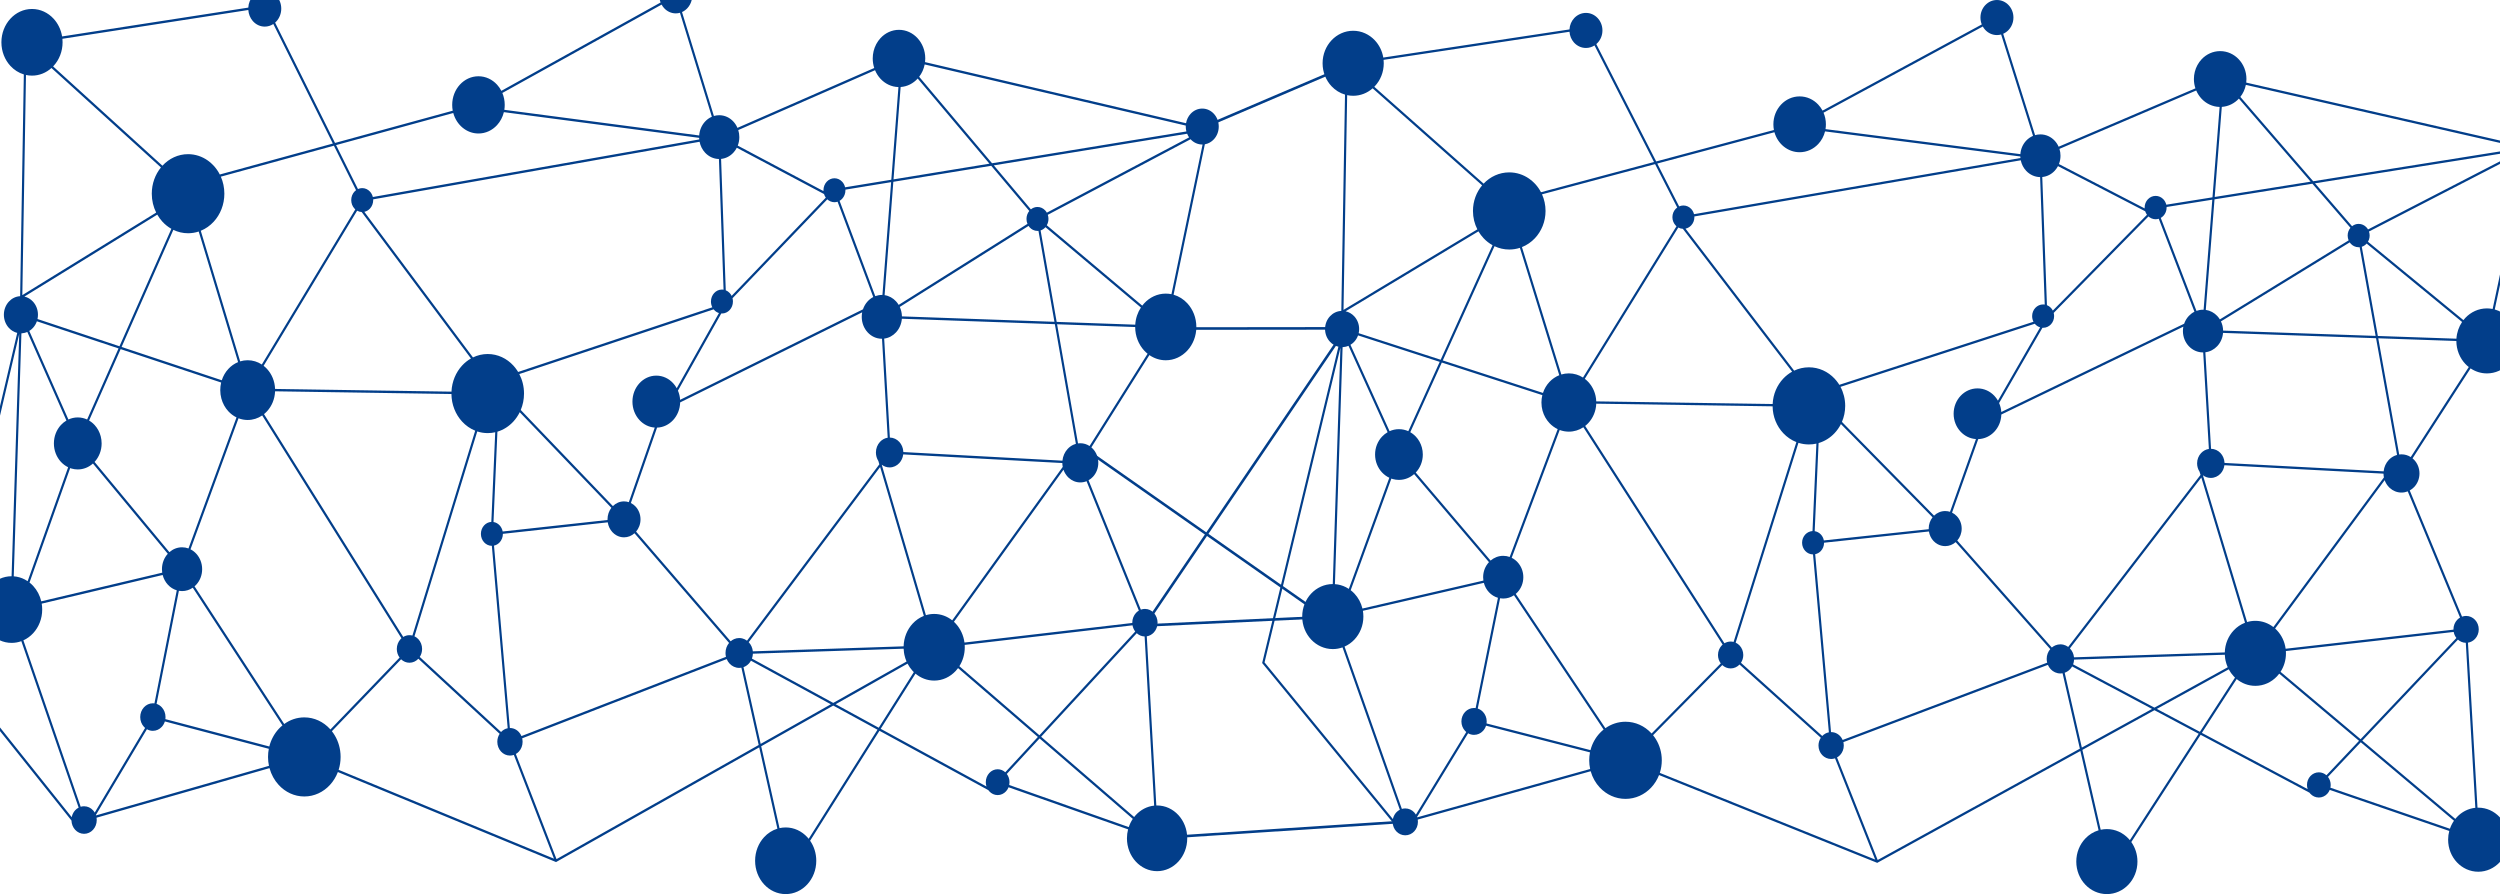 <svg width="1440" height="515" viewBox="0 0 1440 515" fill="none" xmlns="http://www.w3.org/2000/svg">
<rect x="0" y="0" width="1440" height="515" fill="#808080" stroke="none"/>
<g clip-path="url(#clip0_153_66)">
<rect width="1440" height="515" fill="white"/>
<path fill-rule="evenodd" clip-rule="evenodd" d="M108.328 88.796C112.533 88.796 116.448 90.15 119.726 92.478C120.949 93.346 122.082 94.348 123.11 95.467C124.477 96.958 125.656 98.654 126.604 100.51L191.71 82.68L157.434 13.827C155.996 14.78 154.308 15.329 152.503 15.329C149.879 15.329 147.503 14.17 145.783 12.296C145.691 12.196 145.601 12.093 145.511 11.988C144.105 10.323 143.192 8.154 143.027 5.759L35.948 22.343C36.011 23.007 36.044 23.682 36.044 24.365C36.044 29.666 34.073 34.465 30.884 37.939C30.788 38.045 30.689 38.149 30.59 38.252L93.56 95.454C97.342 91.34 102.563 88.796 108.328 88.796ZM581.313 452.161L650.16 476.407C650.73 474.7 651.519 473.106 652.49 471.669L598.799 425.34L579.913 445.792C580.89 447.08 581.478 448.732 581.478 450.531C581.478 451.091 581.421 451.637 581.313 452.161ZM649.775 477.707L580.928 453.462C580.583 454.339 580.088 455.129 579.477 455.794C578.241 457.142 576.533 457.975 574.647 457.975C572.763 457.975 571.055 457.141 569.818 455.793C569.624 455.581 569.439 455.356 569.267 455.119L506.569 420.927L466.626 484.251C468.852 487.465 470.173 491.466 470.173 495.803C470.173 501.104 468.201 505.904 465.014 509.378C461.825 512.852 457.421 515 452.557 515C447.692 515 443.288 512.852 440.1 509.378C436.913 505.904 434.94 501.104 434.94 495.803C434.94 490.503 436.913 485.703 440.1 482.23C442.202 479.939 444.834 478.224 447.778 477.322L437.304 430.49L320.526 496.411L320.279 496.551L320.018 496.443L194.611 444.696C193.551 447.487 191.998 449.997 190.07 452.099C186.287 456.221 181.061 458.771 175.289 458.771C169.516 458.771 164.29 456.221 160.507 452.1C158.073 449.446 156.237 446.142 155.236 442.446L55.618 470.994C55.688 471.433 55.724 471.884 55.724 472.344C55.724 474.536 54.908 476.521 53.59 477.958C52.272 479.394 50.451 480.283 48.439 480.283C46.428 480.283 44.606 479.394 43.288 477.958C42.022 476.579 41.221 474.694 41.158 472.605L-33.786 378.806L-34 378.537L-33.917 378.187L9.923 191.744C8.063 191.297 6.403 190.276 5.105 188.861C3.328 186.926 2.229 184.25 2.229 181.295C2.229 178.341 3.328 175.665 5.105 173.729C6.783 171.901 9.066 170.731 11.598 170.607L13.719 42.867C10.746 41.97 8.09 40.248 5.971 37.939C2.784 34.465 0.811 29.666 0.811 24.365C0.811 19.064 2.784 14.265 5.971 10.791C9.159 7.317 13.563 5.169 18.428 5.169C23.292 5.169 27.697 7.317 30.884 10.791C33.379 13.509 35.128 17.041 35.772 20.988L143.016 4.378C143.153 1.756 144.184 -0.605 145.783 -2.347C147.503 -4.221 149.879 -5.38 152.503 -5.38C155.126 -5.38 157.502 -4.221 159.222 -2.347C160.941 -0.474 162.004 2.116 162.004 4.975C162.004 7.834 160.941 10.423 159.222 12.296C158.983 12.556 158.731 12.803 158.469 13.034L192.968 82.335L260.779 63.763C260.573 62.681 260.466 61.56 260.466 60.411C260.466 51.307 267.239 43.926 275.593 43.926C279.771 43.926 283.554 45.772 286.291 48.755C287.262 49.812 288.102 51.013 288.781 52.326L380.506 1.434C380.013 0.182 379.74 -1.197 379.74 -2.645C379.74 -5.504 380.804 -8.093 382.522 -9.967C384.242 -11.841 386.618 -13 389.243 -13C391.866 -13 394.241 -11.841 395.961 -9.967C397.68 -8.093 398.743 -5.504 398.743 -2.645C398.743 -1.749 398.639 -0.88 398.443 -0.052C398.013 1.766 397.142 3.39 395.961 4.676C395.077 5.64 394.018 6.415 392.843 6.94L411.206 66.81C412.184 66.518 413.214 66.361 414.277 66.361C417.473 66.361 420.367 67.773 422.462 70.056C423.412 71.09 424.197 72.305 424.772 73.647L503.557 39.172C502.997 37.451 502.692 35.598 502.692 33.668C502.692 32.217 502.864 30.812 503.187 29.471C503.878 26.605 505.257 24.043 507.123 22.01C509.86 19.028 513.643 17.181 517.821 17.181C526.176 17.181 532.949 24.562 532.949 33.668C532.949 34.382 532.907 35.086 532.825 35.776L683.159 70.974C683.517 68.882 684.453 67.012 685.779 65.567C687.499 63.694 689.875 62.534 692.498 62.534C695.122 62.534 697.498 63.694 699.217 65.567C700.937 67.441 702 70.029 702 72.889C702 75.748 700.937 78.337 699.217 80.211C697.831 81.721 696.02 82.766 693.995 83.115L675.983 169.755C679.038 170.633 681.769 172.381 683.937 174.744C687.124 178.217 689.096 183.017 689.096 188.318C689.096 193.619 687.124 198.419 683.937 201.892C680.749 205.366 676.345 207.515 671.48 207.515C668.01 207.515 664.773 206.42 662.046 204.532L628.625 257.683C628.963 257.97 629.285 258.279 629.588 258.609C631.462 260.652 632.622 263.475 632.622 266.591C632.622 269.709 631.463 272.531 629.588 274.574C628.834 275.395 627.964 276.091 627.006 276.63L657.126 351.152C657.863 350.878 658.654 350.73 659.477 350.73C661.489 350.73 663.309 351.619 664.628 353.055C665.946 354.491 666.762 356.476 666.762 358.667C666.762 360.86 665.946 362.845 664.628 364.281C663.548 365.457 662.131 366.266 660.548 366.52L666.045 463.958C666.191 463.954 666.337 463.952 666.484 463.952C671.278 463.952 675.619 466.07 678.761 469.494C681.903 472.917 683.847 477.649 683.847 482.874C683.847 488.097 681.903 492.829 678.761 496.252C675.619 499.675 671.278 501.794 666.484 501.794C661.689 501.794 657.347 499.675 654.205 496.252C651.063 492.829 649.12 488.097 649.12 482.874C649.12 481.082 649.348 479.349 649.775 477.707ZM527.326 388.018L507.285 419.792L568.205 453.014C567.954 452.238 567.816 451.402 567.816 450.531C567.816 448.476 568.581 446.615 569.817 445.268C571.053 443.921 572.763 443.087 574.647 443.087C576.315 443.087 577.844 443.739 579.03 444.822L597.808 424.486L551.844 384.825C551.44 385.375 551.007 385.901 550.55 386.398C547.363 389.872 542.959 392.021 538.093 392.021C534.038 392.021 530.303 390.528 527.326 388.018ZM465.802 483.147L505.437 420.31L479.955 406.414L438.449 429.844L448.996 477C450.146 476.743 451.337 476.607 452.557 476.607C457.421 476.607 461.825 478.755 465.014 482.23C465.285 482.526 465.548 482.832 465.802 483.147ZM506.153 419.175L526.358 387.142C526.111 386.901 525.871 386.654 525.637 386.398C524.511 385.171 523.537 383.779 522.748 382.257L481.33 405.637L506.153 419.175ZM428.259 384.282L438.143 428.477L478.568 405.656L432.544 380.559C432.214 381.154 431.818 381.703 431.369 382.193C430.507 383.133 429.445 383.856 428.259 384.282ZM436.998 429.123L427.041 384.604C426.633 384.675 426.214 384.712 425.787 384.712C423.606 384.712 421.632 383.749 420.204 382.193C419.529 381.457 418.976 380.589 418.58 379.628L352.829 405.101L300.784 425.267C300.822 425.426 300.857 425.586 300.885 425.749C300.973 426.242 301.019 426.751 301.019 427.272C301.019 429.464 300.204 431.449 298.886 432.886C298.371 433.446 297.78 433.923 297.131 434.296L320.552 494.856L436.998 429.123ZM552.592 383.731L598.702 423.518L653.887 363.758C653.113 362.75 652.565 361.53 652.326 360.19L555.666 371.462C555.695 371.912 555.71 372.366 555.71 372.824C555.71 376.875 554.558 380.633 552.592 383.731ZM599.693 424.372L653.268 470.6C653.566 470.217 653.88 469.848 654.205 469.494C656.973 466.478 660.673 464.475 664.792 464.041L659.295 366.604C657.572 366.558 655.997 365.859 654.771 364.727L599.693 424.372ZM433.106 379.339L479.943 404.88L520.263 382.12L522.169 381.044C521.636 379.817 521.217 378.519 520.93 377.166C520.841 376.748 520.764 376.323 520.701 375.895C520.593 375.159 520.523 374.41 520.494 373.65L433.673 376.531C433.629 377.519 433.431 378.465 433.106 379.339ZM319.094 494.601L295.977 434.827C295.27 435.076 294.517 435.21 293.735 435.21C291.723 435.21 289.901 434.322 288.583 432.886C287.265 431.449 286.449 429.464 286.449 427.272C286.449 425.559 286.947 423.973 287.794 422.676L282.092 417.41L240.975 379.433C239.659 380.856 237.846 381.737 235.844 381.737C233.997 381.737 232.31 380.987 231.026 379.752L191.165 421.175C193.621 424.298 195.316 428.153 195.933 432.4C196.103 433.57 196.192 434.77 196.192 435.993C196.192 438.593 195.791 441.09 195.056 443.418L196.055 443.83L319.094 494.601ZM241.787 378.391L283.725 417.125L288.606 421.634C289.629 420.529 290.95 419.753 292.427 419.462L292.097 415.668L283.301 314.403C281.565 314.394 279.993 313.624 278.854 312.382C277.709 311.135 277 309.41 277 307.506C277 305.6 277.709 303.875 278.854 302.627C279.927 301.457 281.385 300.706 283.003 300.616L285.243 248.982C283.851 249.301 282.408 249.468 280.929 249.468C278.833 249.468 276.81 249.132 274.902 248.507L238.738 366.511C239.587 366.912 240.351 367.483 240.995 368.185C242.313 369.622 243.129 371.606 243.129 373.799C243.129 375.51 242.632 377.094 241.787 378.391ZM300.364 423.977L346.028 406.286L418.159 378.339C417.985 377.628 417.892 376.881 417.892 376.11C417.892 373.884 418.668 371.855 419.941 370.328L365.468 307.149C363.826 308.621 361.725 309.506 359.433 309.506C357.822 309.506 356.305 309.069 354.976 308.299C354.139 307.814 353.377 307.197 352.714 306.473C351.345 304.982 350.393 303.037 350.06 300.867L289.662 307.496V307.506C289.662 309.41 288.954 311.135 287.808 312.382C286.935 313.333 285.807 314.009 284.548 314.276L293.337 415.453L293.674 419.334H293.735C295.029 419.334 296.245 419.702 297.299 420.348C297.882 420.705 298.416 421.147 298.886 421.659C299.497 422.325 300 423.109 300.364 423.977ZM433.634 375.166L520.484 372.284C520.613 367.198 522.558 362.606 525.637 359.25C527.454 357.271 529.665 355.723 532.131 354.756L506.955 269.002L431.254 369.904L431.369 370.026C432.606 371.374 433.434 373.168 433.634 375.166ZM555.533 370.103L652.194 358.83L652.192 358.667C652.192 356.476 653.007 354.491 654.325 353.055C654.812 352.524 655.367 352.069 655.977 351.704L625.857 277.181C624.738 277.633 623.526 277.88 622.263 277.88C619.681 277.88 617.319 276.85 615.505 275.147C615.309 274.964 615.12 274.772 614.938 274.574C613.903 273.447 613.087 272.082 612.562 270.561L549.459 358.156C549.55 358.24 549.641 358.326 549.731 358.412C550.012 358.682 550.286 358.961 550.55 359.25C553.182 362.119 554.985 365.891 555.533 370.103ZM506.5 267.448L505.941 265.546C505.051 264.153 504.528 262.46 504.528 260.634C504.528 258.258 505.412 256.106 506.84 254.55C508.021 253.265 509.573 252.384 511.307 252.117L508.036 195.119H507.94C504.744 195.119 501.85 193.707 499.755 191.424C497.661 189.141 496.364 185.987 496.364 182.505C496.364 181.613 496.449 180.743 496.611 179.904L462.904 196.585L391.775 231.785C391.669 235.745 390.152 239.321 387.754 241.935C385.376 244.526 382.13 246.173 378.531 246.313L378.469 246.315L363.379 289.729C364.417 290.247 365.355 290.962 366.151 291.83C367.871 293.704 368.934 296.293 368.934 299.152C368.934 301.882 367.965 304.365 366.382 306.214L420.854 369.392C421.461 368.862 422.141 368.429 422.874 368.111C423.776 367.721 424.758 367.507 425.787 367.507C426.383 367.507 426.963 367.579 427.522 367.716C428.528 367.962 429.461 368.416 430.282 369.036L506.5 267.448ZM507.902 267.742L533.325 354.34C534.841 353.876 536.441 353.628 538.093 353.628C541.974 353.628 545.561 354.995 548.471 357.311L612.13 268.946C611.989 268.225 611.912 267.478 611.904 266.713L520.253 261.743C520.025 263.675 519.208 265.407 518.006 266.717C516.578 268.273 514.604 269.237 512.423 269.237C510.753 269.237 509.204 268.671 507.928 267.707L507.902 267.742ZM520.315 260.378L611.965 265.348C612.229 262.728 613.316 260.377 614.938 258.61C615.894 257.566 617.038 256.727 618.308 256.155C618.758 255.952 619.223 255.783 619.702 255.651L607.596 186.73L519.473 183.597C519.234 186.645 518 189.383 516.126 191.424C514.33 193.381 511.946 194.698 509.288 195.034L512.558 252.032C514.685 252.071 516.607 253.026 518.006 254.55C519.313 255.975 520.164 257.897 520.299 260.034C520.306 260.148 520.312 260.263 520.315 260.378ZM517.639 175.615L591.816 128.952C591.456 128.085 591.255 127.123 591.255 126.11C591.255 124.346 591.864 122.736 592.865 121.516L570.941 95.495L514.56 104.719L509.534 170.009C512.093 170.392 514.385 171.688 516.126 173.585C516.692 174.201 517.199 174.883 517.639 175.615ZM602.979 122.496L684.918 79.134C684.47 78.488 684.088 77.783 683.787 77.031L572.439 95.25L593.787 120.59C594.846 119.724 596.161 119.211 597.587 119.211C599.334 119.211 600.917 119.983 602.063 121.232C602.411 121.611 602.719 122.037 602.979 122.496ZM607.354 185.356L598.154 132.981C597.966 132.999 597.778 133.008 597.587 133.008C596.638 133.008 595.74 132.781 594.933 132.375C594.25 132.031 593.634 131.56 593.109 130.988C592.867 130.723 592.644 130.438 592.443 130.134L518.266 176.796C519.031 178.435 519.476 180.279 519.513 182.232L607.354 185.356ZM599.387 132.726L608.64 185.402L653.904 187.01C654.132 183.338 655.305 179.949 657.164 177.13L602.187 130.847C602.146 130.893 602.105 130.94 602.063 130.985C601.327 131.787 600.411 132.394 599.387 132.726ZM608.882 186.776L620.935 255.396C621.37 255.335 621.812 255.303 622.263 255.303C624.212 255.303 626.034 255.889 627.591 256.909L661.011 203.758C660.306 203.19 659.642 202.567 659.024 201.892C655.847 198.431 653.878 193.654 653.864 188.375L608.882 186.776ZM602.954 129.765L657.931 176.049C658.277 175.596 658.641 175.16 659.024 174.744C662.211 171.27 666.616 169.121 671.48 169.121C672.6 169.121 673.697 169.236 674.759 169.454L692.684 83.242L692.498 83.244C689.875 83.244 687.499 82.084 685.779 80.211L685.772 80.202L603.528 123.725C603.78 124.469 603.916 125.272 603.916 126.11C603.916 126.497 603.888 126.878 603.831 127.247C603.692 128.16 603.388 129.012 602.954 129.765ZM486.779 107.881L513.391 103.526L517.501 50.148C513.45 50.056 509.791 48.23 507.123 45.324C505.837 43.924 504.782 42.271 504.024 40.44L425.24 74.915C425.637 76.189 425.853 77.555 425.853 78.976C425.853 80.714 425.53 82.37 424.947 83.876L474.327 110.077C474.316 109.912 474.31 109.745 474.31 109.577C474.31 107.673 475.019 105.95 476.165 104.701C477.31 103.453 478.892 102.678 480.641 102.678C482.39 102.678 483.972 103.451 485.118 104.698C485.912 105.563 486.495 106.656 486.779 107.881ZM514.668 103.317L569.916 94.278L528.597 45.235C526.06 48.042 522.606 49.862 518.765 50.12L514.668 103.317ZM571.413 94.033L683.355 75.717C683.121 74.818 682.996 73.869 682.996 72.889C682.996 72.704 683.001 72.521 683.009 72.338L532.614 37.126C532.093 39.783 530.985 42.204 529.443 44.217L571.413 94.033ZM513.284 104.929L486.965 109.234C486.969 109.349 486.972 109.462 486.972 109.577C486.972 111.482 486.263 113.207 485.118 114.455C484.674 114.939 484.161 115.352 483.602 115.675L504.155 170.58C505.341 170.133 506.615 169.89 507.94 169.89C508.054 169.89 508.168 169.893 508.281 169.895L513.284 104.929ZM214.757 113.475L402.766 80.314C402.737 80.013 402.717 79.709 402.708 79.402L290.23 64.597C289.54 67.468 288.16 70.034 286.291 72.069C283.554 75.051 279.771 76.897 275.593 76.897C268.731 76.897 262.935 71.916 261.085 65.09L193.586 83.576L206.185 108.884C206.94 108.539 207.768 108.347 208.637 108.347C210.383 108.347 211.965 109.12 213.112 110.369C213.889 111.215 214.467 112.281 214.757 113.475ZM474.635 111.764L424.396 85.106C423.871 86.133 423.219 87.071 422.462 87.895C420.605 89.919 418.119 91.258 415.351 91.536L416.195 115.311L417.271 145.609L418.039 167.205C418.902 167.555 419.678 168.101 420.316 168.798C420.754 169.275 421.127 169.823 421.423 170.423L474.221 115.329L475.657 113.832C475.44 113.531 475.247 113.209 475.077 112.871C474.902 112.519 474.753 112.149 474.635 111.764ZM402.964 81.663L214.956 114.823C214.963 114.963 214.968 115.104 214.968 115.246C214.967 117.15 214.258 118.876 213.113 120.124C212.241 121.073 211.115 121.747 209.859 122.016L272.424 205.877C275.022 204.614 277.9 203.912 280.929 203.912C286.701 203.912 291.928 206.461 295.71 210.584C296.474 211.416 297.178 212.312 297.817 213.264C298.033 213.587 298.241 213.914 298.442 214.249L410.294 177.006C409.793 176.019 409.508 174.884 409.508 173.676C409.508 171.774 410.217 170.048 411.364 168.799C412.51 167.55 414.091 166.777 415.839 166.777C416.156 166.777 416.468 166.802 416.772 166.852L416.042 146.306L414.941 115.311L414.099 91.588C410.973 91.536 408.147 90.135 406.092 87.895C404.551 86.217 403.444 84.068 402.964 81.663ZM502.992 171.097L482.44 116.193C481.87 116.377 481.266 116.476 480.641 116.476C480.248 116.476 479.863 116.437 479.49 116.362C478.638 116.19 477.846 115.833 477.149 115.33C476.932 115.173 476.724 115.002 476.526 114.817L476.035 115.33L421.929 171.786C422.086 172.386 422.171 173.021 422.171 173.676C422.171 175.581 421.462 177.305 420.316 178.554C419.171 179.801 417.587 180.575 415.839 180.575C415.709 180.575 415.58 180.57 415.452 180.561L390.492 225C391.191 226.628 391.629 228.414 391.748 230.295L463.25 194.911L497.064 178.178C497.648 176.434 498.574 174.872 499.755 173.585C500.689 172.566 501.783 171.721 502.992 171.097ZM289.538 306.137L349.936 299.508C349.932 299.39 349.93 299.271 349.93 299.152C349.93 296.62 350.765 294.3 352.15 292.501L299.367 237.431C298.393 239.413 297.157 241.22 295.71 242.797C293.195 245.538 290.041 247.583 286.513 248.646L284.255 300.679C285.633 300.899 286.868 301.602 287.808 302.627C288.672 303.568 289.287 304.781 289.538 306.137ZM362.206 289.245L377.136 246.29C373.697 246.049 370.603 244.43 368.313 241.935C365.825 239.223 364.286 235.478 364.286 231.342C364.286 227.204 365.825 223.46 368.313 220.749C370.8 218.038 374.238 216.361 378.034 216.361C381.83 216.361 385.267 218.038 387.754 220.749C388.538 221.603 389.229 222.561 389.806 223.603L414.119 180.317C413.062 179.992 412.117 179.376 411.362 178.554C411.253 178.435 411.148 178.311 411.047 178.184L299.115 215.452C300.845 218.768 301.833 222.603 301.833 226.691C301.833 230.065 301.159 233.267 299.951 236.148L353.017 291.514C354.707 289.826 356.96 288.797 359.433 288.797C360.397 288.797 361.329 288.954 362.206 289.245ZM271.264 206.488L208.334 122.137C207.388 122.088 206.495 121.812 205.702 121.358L151.848 210.704C152.554 211.255 153.216 211.867 153.828 212.534C156.55 215.5 158.283 219.545 158.441 224.029L260.051 225.587C260.307 219.736 262.588 214.463 266.148 210.584C267.646 208.951 269.37 207.566 271.264 206.488ZM260.027 226.952L158.44 225.394C158.278 229.871 156.546 233.909 153.828 236.871C153.278 237.47 152.689 238.025 152.063 238.53L232.277 366.876C233.331 366.23 234.548 365.86 235.844 365.86C236.432 365.86 237.003 365.936 237.55 366.08L273.713 248.074C270.844 246.924 268.268 245.108 266.148 242.797C262.418 238.733 260.091 233.138 260.027 226.952ZM290.498 63.253L402.734 78.027C402.946 74.922 404.189 72.13 406.092 70.056C407.2 68.847 408.533 67.883 410.017 67.243L391.654 7.372C390.884 7.592 390.076 7.709 389.243 7.709C386.618 7.709 384.242 6.55 382.522 4.676C381.968 4.072 381.48 3.393 381.076 2.654L289.352 53.546C290.231 55.636 290.723 57.961 290.723 60.411C290.723 61.38 290.646 62.33 290.498 63.253ZM190.321 420.164L230.16 378.763C229.159 377.403 228.56 375.677 228.56 373.799C228.56 371.606 229.375 369.622 230.693 368.185C230.867 367.996 231.05 367.815 231.24 367.646L151.026 239.301C148.601 240.954 145.733 241.911 142.662 241.911C140.813 241.911 139.038 241.564 137.39 240.928L109.73 316.407C110.971 317.033 112.092 317.893 113.047 318.933C115.141 321.216 116.437 324.37 116.437 327.853C116.437 331.337 115.141 334.49 113.047 336.772C112.736 337.111 112.407 337.432 112.062 337.73L163.707 417.028C167.022 414.619 171.005 413.214 175.289 413.214C181.061 413.214 186.287 415.765 190.07 419.886C190.154 419.977 190.237 420.07 190.321 420.164ZM162.685 417.82L111.041 338.521C109.253 339.754 107.133 340.467 104.862 340.467C104.243 340.467 103.635 340.414 103.044 340.312L90.188 405.436C91.341 405.821 92.374 406.508 93.205 407.415C94.523 408.852 95.339 410.836 95.339 413.028C95.339 413.434 95.311 413.832 95.256 414.221L155.122 429.98C156.092 426.107 157.976 422.644 160.507 419.886C161.189 419.144 161.916 418.453 162.685 417.82ZM54.565 468.048L83.579 419.293C83.341 419.091 83.116 418.873 82.903 418.641C81.585 417.205 80.769 415.22 80.769 413.028C80.769 410.837 81.584 408.852 82.903 407.415C84.221 405.979 86.042 405.09 88.054 405.09C88.361 405.09 88.663 405.111 88.96 405.151L101.817 340.025C99.843 339.441 98.081 338.302 96.675 336.772C95.278 335.249 94.235 333.337 93.697 331.198L33.7 345.411L48.439 464.407C47.758 464.407 47.101 464.508 46.476 464.699L13.463 368.835C15.604 367.863 17.532 366.443 19.146 364.683C22.334 361.21 24.306 356.41 24.306 351.109C24.306 349.946 24.212 348.808 24.029 347.702L33.7 345.411L48.439 464.407C50.451 464.407 52.272 465.296 53.59 466.732C53.957 467.131 54.283 467.571 54.565 468.048ZM55.3 469.672L154.918 441.124C154.569 439.474 154.385 437.756 154.385 435.993C154.385 434.387 154.538 432.82 154.828 431.308L94.963 415.549C94.602 416.727 93.993 417.782 93.205 418.641C91.887 420.077 90.065 420.966 88.054 420.966C86.816 420.966 85.651 420.63 84.63 420.036L55.224 469.45C55.25 469.524 55.276 469.597 55.3 469.672ZM40.416 269.624L28.476 303.227L33.531 344.05L23.764 346.364C22.971 342.969 21.35 339.935 19.146 337.534C18.481 336.809 17.761 336.141 16.995 335.538L28.476 303.227L33.531 344.05L93.431 329.861C93.335 329.207 93.285 328.536 93.285 327.853C93.285 324.385 94.569 321.245 96.647 318.965L53.534 266.979C51.159 269.115 48.112 270.399 44.791 270.399C43.546 270.399 42.34 270.218 41.192 269.88C40.93 269.803 40.671 269.717 40.416 269.624ZM15.928 334.761L28.128 300.423L39.246 269.13C37.678 268.377 36.265 267.313 35.07 266.012C32.582 263.3 31.043 259.554 31.043 255.418C31.043 251.281 32.582 247.536 35.07 244.825C36.011 243.799 37.088 242.923 38.268 242.228L15.734 191.215C14.804 191.626 13.802 191.886 12.756 191.968C12.617 191.978 12.477 191.986 12.337 191.991L7.921 331.96C10.174 332.129 12.313 332.761 14.254 333.768C14.83 334.066 15.389 334.398 15.928 334.761ZM54.463 266.063L97.576 318.05C99.565 316.292 102.1 315.239 104.862 315.239C106.157 315.239 107.404 315.471 108.568 315.9L136.227 240.422C134.452 239.558 132.852 238.348 131.495 236.871C129.644 234.854 128.251 232.34 127.499 229.527C127.09 227.996 126.87 226.377 126.87 224.702C126.87 223.195 127.048 221.732 127.383 220.338L69.487 201.098L51.314 242.228C51.728 242.472 52.129 242.738 52.516 243.025C53.233 243.557 53.901 244.159 54.512 244.825C56.136 246.595 57.356 248.807 58.007 251.281C58.353 252.595 58.539 253.983 58.539 255.418C58.539 259.554 56.999 263.3 54.512 266.012L54.463 266.063ZM45.303 465.178L12.29 369.314C10.531 369.957 8.648 370.306 6.69 370.306C1.825 370.306 -2.579 368.156 -5.767 364.683C-8.954 361.21 -10.927 356.41 -10.927 351.109C-10.927 345.809 -8.955 341.009 -5.767 337.536C-2.584 334.066 1.812 331.919 6.669 331.913L11.072 192.35L10.915 193.017L-32.623 378.174L41.055 470.391L41.31 470.709C41.366 470.413 41.438 470.123 41.524 469.842C41.885 468.657 42.496 467.595 43.288 466.732C43.87 466.097 44.55 465.569 45.303 465.178ZM21.605 183.758L68.823 199.45L98.71 131.804C96.797 130.721 95.058 129.327 93.548 127.68C92.426 126.458 91.431 125.098 90.587 123.625L14.064 170.822C15.966 171.254 17.667 172.287 18.991 173.729C20.767 175.665 21.866 178.341 21.866 181.295C21.866 182.143 21.777 182.968 21.605 183.758ZM70.037 199.853L127.748 219.033C128.539 216.561 129.833 214.346 131.495 212.534C133.079 210.808 134.999 209.446 137.138 208.576L114.454 133.358C112.517 134.004 110.46 134.353 108.328 134.353C105.306 134.353 102.434 133.654 99.841 132.396L70.037 199.853ZM68.274 200.694L21.24 185.063C20.743 186.502 19.97 187.795 18.991 188.861C18.361 189.547 17.646 190.142 16.864 190.621L39.398 241.635C41.054 240.865 42.877 240.438 44.791 240.438C46.705 240.438 48.528 240.865 50.185 241.635L68.274 200.694ZM192.328 83.921L127.197 101.758C128.501 104.731 129.232 108.059 129.232 111.574C129.232 117.864 126.892 123.559 123.11 127.681C121.013 129.966 118.473 131.767 115.643 132.919L138.331 208.15C139.707 207.722 141.16 207.493 142.662 207.493C145.64 207.493 148.426 208.392 150.803 209.954L204.655 120.608C204.483 120.456 204.319 120.295 204.162 120.124C203.016 118.876 202.306 117.15 202.306 115.246C202.306 113.341 203.014 111.616 204.16 110.368C204.442 110.06 204.751 109.783 205.08 109.539L192.328 83.921ZM89.955 122.444C88.342 119.214 87.426 115.511 87.426 111.574C87.426 105.769 89.419 100.472 92.7 96.45L29.644 39.168C26.597 41.912 22.689 43.562 18.428 43.562C17.243 43.562 16.085 43.434 14.966 43.19L12.861 169.994L89.955 122.444Z" fill="#023E8A"/>
<path fill-rule="evenodd" clip-rule="evenodd" d="M869.328 99.29C873.533 99.29 877.448 100.61 880.726 102.881C881.949 103.727 883.082 104.705 884.11 105.797C885.477 107.25 886.656 108.905 887.604 110.715L952.71 93.324L918.434 26.167C916.996 27.096 915.308 27.631 913.503 27.631C910.879 27.631 908.503 26.501 906.783 24.673C906.691 24.576 906.601 24.475 906.511 24.373C905.105 22.749 904.192 20.634 904.027 18.297L796.948 34.472C797.011 35.12 797.044 35.779 797.044 36.445C797.044 41.615 795.073 46.297 791.884 49.685C791.788 49.788 791.689 49.89 791.59 49.99L854.56 105.784C858.342 101.771 863.563 99.29 869.328 99.29ZM1342.31 453.708L1411.16 477.358C1411.73 475.692 1412.52 474.138 1413.49 472.736L1359.8 427.548L1340.91 447.496C1341.89 448.752 1342.48 450.364 1342.48 452.118C1342.48 452.665 1342.42 453.197 1342.31 453.708ZM1410.78 478.625L1341.93 454.977C1341.58 455.832 1341.09 456.604 1340.48 457.252C1339.24 458.567 1337.53 459.379 1335.65 459.379C1333.76 459.379 1332.06 458.566 1330.82 457.251C1330.62 457.044 1330.44 456.824 1330.27 456.594L1267.57 423.243L1227.63 485.008C1229.85 488.143 1231.17 492.045 1231.17 496.276C1231.17 501.446 1229.2 506.128 1226.01 509.517C1222.83 512.905 1218.42 515 1213.56 515C1208.69 515 1204.29 512.905 1201.1 509.517C1197.91 506.128 1195.94 501.446 1195.94 496.276C1195.94 491.106 1197.91 486.425 1201.1 483.037C1203.2 480.802 1205.83 479.129 1208.78 478.25L1198.3 432.571L1081.53 496.869L1081.28 497.005L1081.02 496.9L955.611 446.427C954.551 449.149 952.998 451.598 951.07 453.647C947.287 457.668 942.061 460.156 936.289 460.156C930.516 460.156 925.29 457.668 921.507 453.648C919.074 451.06 917.237 447.837 916.236 444.232L816.618 472.077C816.688 472.506 816.724 472.946 816.724 473.394C816.724 475.533 815.908 477.469 814.59 478.87C813.272 480.271 811.451 481.137 809.439 481.137C807.428 481.137 805.606 480.271 804.288 478.87C803.022 477.525 802.221 475.687 802.158 473.649L727.214 382.159L727 381.897L727.083 381.555L770.923 199.703C769.063 199.267 767.403 198.271 766.105 196.891C764.328 195.003 763.229 192.393 763.229 189.511C763.229 186.63 764.328 184.02 766.105 182.132C767.783 180.348 770.066 179.207 772.598 179.086L774.719 54.491C771.746 53.617 769.09 51.937 766.971 49.685C763.784 46.297 761.811 41.615 761.811 36.445C761.811 31.275 763.784 26.594 766.971 23.206C770.159 19.817 774.563 17.721 779.428 17.721C784.292 17.721 788.697 19.817 791.884 23.206C794.379 25.856 796.128 29.301 796.772 33.151L904.016 16.95C904.153 14.393 905.184 12.09 906.783 10.391C908.503 8.563 910.879 7.432 913.503 7.432C916.126 7.432 918.502 8.563 920.222 10.391C921.941 12.217 923.004 14.743 923.004 17.532C923.004 20.321 921.941 22.846 920.222 24.673C919.983 24.927 919.731 25.168 919.469 25.393L953.968 92.988L1021.78 74.873C1021.57 73.818 1021.47 72.724 1021.47 71.603C1021.47 62.724 1028.24 55.524 1036.59 55.524C1040.77 55.524 1044.55 57.325 1047.29 60.234C1048.26 61.266 1049.1 62.437 1049.78 63.718L1141.51 14.079C1141.01 12.857 1140.74 11.513 1140.74 10.1C1140.74 7.311 1141.8 4.786 1143.52 2.958C1145.24 1.13 1147.62 0 1150.24 0C1152.87 0 1155.24 1.13 1156.96 2.958C1158.68 4.786 1159.74 7.311 1159.74 10.1C1159.74 10.974 1159.64 11.821 1159.44 12.629C1159.01 14.402 1158.14 15.986 1156.96 17.241C1156.08 18.181 1155.02 18.937 1153.84 19.449L1172.21 77.845C1173.18 77.56 1174.21 77.407 1175.28 77.407C1178.47 77.407 1181.37 78.784 1183.46 81.011C1184.41 82.02 1185.2 83.204 1185.77 84.513L1264.56 50.888C1264 49.209 1263.69 47.401 1263.69 45.519C1263.69 44.104 1263.86 42.733 1264.19 41.425C1264.88 38.63 1266.26 36.131 1268.12 34.148C1270.86 31.239 1274.64 29.438 1278.82 29.438C1287.18 29.438 1293.95 36.638 1293.95 45.519C1293.95 46.215 1293.91 46.902 1293.83 47.575L1444.16 81.906C1444.52 79.866 1445.45 78.042 1446.78 76.632C1448.5 74.805 1450.87 73.674 1453.5 73.674C1456.12 73.674 1458.5 74.805 1460.22 76.632C1461.94 78.46 1463 80.985 1463 83.774C1463 86.563 1461.94 89.088 1460.22 90.916C1458.83 92.388 1457.02 93.409 1455 93.749L1436.98 178.255C1440.04 179.112 1442.77 180.817 1444.94 183.121C1448.12 186.509 1450.1 191.191 1450.1 196.362C1450.1 201.532 1448.12 206.213 1444.94 209.601C1441.75 212.989 1437.34 215.086 1432.48 215.086C1429.01 215.086 1425.77 214.018 1423.05 212.177L1389.63 264.018C1389.96 264.299 1390.29 264.6 1390.59 264.922C1392.46 266.915 1393.62 269.667 1393.62 272.707C1393.62 275.748 1392.46 278.501 1390.59 280.494C1389.83 281.295 1388.96 281.973 1388.01 282.499L1418.13 355.187C1418.86 354.919 1419.65 354.775 1420.48 354.775C1422.49 354.775 1424.31 355.641 1425.63 357.042C1426.95 358.443 1427.76 360.379 1427.76 362.517C1427.76 364.655 1426.95 366.591 1425.63 367.992C1424.55 369.139 1423.13 369.928 1421.55 370.176L1427.04 465.215C1427.19 465.211 1427.34 465.209 1427.48 465.209C1432.28 465.209 1436.62 467.274 1439.76 470.614C1442.9 473.954 1444.85 478.569 1444.85 483.665C1444.85 488.76 1442.9 493.374 1439.76 496.713C1436.62 500.053 1432.28 502.119 1427.48 502.119C1422.69 502.119 1418.35 500.053 1415.2 496.713C1412.06 493.374 1410.12 488.76 1410.12 483.665C1410.12 481.917 1410.35 480.227 1410.78 478.625ZM1288.33 391.145L1268.28 422.136L1329.21 454.54C1328.95 453.783 1328.82 452.968 1328.82 452.118C1328.82 450.114 1329.58 448.298 1330.82 446.985C1332.05 445.671 1333.76 444.858 1335.65 444.858C1337.32 444.858 1338.84 445.494 1340.03 446.549L1358.81 426.715L1312.84 388.03C1312.44 388.567 1312.01 389.079 1311.55 389.565C1308.36 392.953 1303.96 395.049 1299.09 395.049C1295.04 395.049 1291.3 393.592 1288.33 391.145ZM1226.8 483.931L1266.44 422.641L1240.96 409.087L1199.45 431.94L1210 477.936C1211.15 477.685 1212.34 477.552 1213.56 477.552C1218.42 477.552 1222.83 479.648 1226.01 483.037C1226.29 483.325 1226.55 483.624 1226.8 483.931ZM1267.15 421.534L1287.36 390.29C1287.11 390.055 1286.87 389.814 1286.64 389.565C1285.51 388.368 1284.54 387.01 1283.75 385.525L1242.33 408.33L1267.15 421.534ZM1189.26 387.5L1199.14 430.607L1239.57 408.349L1193.54 383.869C1193.21 384.45 1192.82 384.985 1192.37 385.463C1191.51 386.38 1190.45 387.085 1189.26 387.5ZM1198 431.238L1188.04 387.815C1187.63 387.884 1187.21 387.92 1186.79 387.92C1184.61 387.92 1182.63 386.981 1181.2 385.463C1180.53 384.745 1179.98 383.898 1179.58 382.961L1113.83 407.807L1061.78 427.476C1061.82 427.631 1061.86 427.787 1061.89 427.946C1061.97 428.427 1062.02 428.924 1062.02 429.432C1062.02 431.57 1061.2 433.506 1059.89 434.907C1059.37 435.454 1058.78 435.919 1058.13 436.283L1081.55 495.352L1198 431.238ZM1313.59 386.963L1359.7 425.771L1414.89 367.481C1414.11 366.499 1413.56 365.308 1413.33 364.001L1316.67 374.996C1316.7 375.435 1316.71 375.878 1316.71 376.325C1316.71 380.276 1315.56 383.941 1313.59 386.963ZM1360.69 426.603L1414.27 471.693C1414.57 471.32 1414.88 470.96 1415.2 470.614C1417.97 467.672 1421.67 465.719 1425.79 465.295L1420.3 370.257C1418.57 370.213 1417 369.531 1415.77 368.427L1360.69 426.603ZM1194.11 382.679L1240.94 407.591L1281.26 385.392L1283.17 384.342C1282.64 383.145 1282.22 381.879 1281.93 380.559C1281.84 380.152 1281.76 379.737 1281.7 379.32C1281.59 378.602 1281.52 377.872 1281.49 377.13L1194.67 379.941C1194.63 380.904 1194.43 381.827 1194.11 382.679ZM1080.09 495.103L1056.98 436.801C1056.27 437.044 1055.52 437.175 1054.73 437.175C1052.72 437.175 1050.9 436.308 1049.58 434.907C1048.26 433.506 1047.45 431.57 1047.45 429.432C1047.45 427.761 1047.95 426.214 1048.79 424.949L1043.09 419.813L1001.97 382.771C1000.66 384.159 998.846 385.018 996.844 385.018C994.997 385.018 993.31 384.286 992.026 383.082L952.165 423.485C954.621 426.531 956.316 430.292 956.933 434.434C957.103 435.575 957.192 436.745 957.192 437.938C957.192 440.474 956.791 442.91 956.056 445.18L957.055 445.582L1080.09 495.103ZM1002.79 381.754L1044.72 419.535L1049.61 423.933C1050.63 422.855 1051.95 422.098 1053.43 421.815L1053.1 418.114L1044.3 319.342C1042.56 319.333 1040.99 318.582 1039.85 317.371C1038.71 316.154 1038 314.472 1038 312.614C1038 310.756 1038.71 309.073 1039.85 307.855C1040.93 306.715 1042.39 305.982 1044 305.894L1046.24 255.532C1044.85 255.843 1043.41 256.005 1041.93 256.005C1039.83 256.005 1037.81 255.678 1035.9 255.068L999.739 370.167C1000.59 370.558 1001.35 371.115 1002 371.8C1003.31 373.202 1004.13 375.137 1004.13 377.275C1004.13 378.944 1003.63 380.49 1002.79 381.754ZM1061.36 426.218L1107.03 408.962L1179.16 381.704C1178.99 381.01 1178.89 380.282 1178.89 379.53C1178.89 377.359 1179.67 375.38 1180.94 373.89L1126.47 312.267C1124.83 313.703 1122.72 314.565 1120.43 314.565C1118.82 314.565 1117.31 314.139 1115.98 313.388C1115.14 312.915 1114.38 312.314 1113.71 311.607C1112.35 310.153 1111.39 308.256 1111.06 306.139L1050.66 312.605V312.614C1050.66 314.472 1049.95 316.154 1048.81 317.371C1047.94 318.298 1046.81 318.957 1045.55 319.218L1054.34 417.904L1054.67 421.689H1054.73C1056.03 421.689 1057.25 422.048 1058.3 422.678C1058.88 423.026 1059.42 423.457 1059.89 423.957C1060.5 424.607 1061 425.371 1061.36 426.218ZM1194.63 378.609L1281.48 375.797C1281.61 370.837 1283.56 366.358 1286.64 363.085C1288.45 361.155 1290.66 359.644 1293.13 358.702L1267.96 275.059L1192.25 373.476L1192.37 373.595C1193.61 374.911 1194.43 376.66 1194.63 378.609ZM1316.53 373.67L1413.19 362.675L1413.19 362.517C1413.19 360.379 1414.01 358.443 1415.33 357.042C1415.81 356.524 1416.37 356.08 1416.98 355.725L1386.86 283.037C1385.74 283.478 1384.53 283.718 1383.26 283.718C1380.68 283.718 1378.32 282.713 1376.5 281.053C1376.31 280.874 1376.12 280.687 1375.94 280.494C1374.9 279.394 1374.09 278.063 1373.56 276.579L1310.46 362.018C1310.55 362.1 1310.64 362.183 1310.73 362.267C1311.01 362.531 1311.29 362.803 1311.55 363.085C1314.18 365.883 1315.98 369.562 1316.53 373.67ZM1267.5 273.543L1266.94 271.688C1266.05 270.329 1265.53 268.678 1265.53 266.897C1265.53 264.579 1266.41 262.481 1267.84 260.963C1269.02 259.709 1270.57 258.85 1272.31 258.59L1269.04 202.995H1268.94C1265.74 202.995 1262.85 201.618 1260.75 199.391C1258.66 197.164 1257.36 194.088 1257.36 190.691C1257.36 189.822 1257.45 188.973 1257.61 188.154L1223.9 204.425L1152.77 238.758C1152.67 242.62 1151.15 246.109 1148.75 248.658C1146.38 251.186 1143.13 252.792 1139.53 252.928L1139.47 252.93L1124.38 295.276C1125.42 295.78 1126.35 296.478 1127.15 297.325C1128.87 299.152 1129.93 301.677 1129.93 304.466C1129.93 307.129 1128.97 309.551 1127.38 311.355L1181.85 372.977C1182.46 372.46 1183.14 372.037 1183.87 371.728C1184.78 371.347 1185.76 371.138 1186.79 371.138C1187.38 371.138 1187.96 371.209 1188.52 371.342C1189.53 371.582 1190.46 372.025 1191.28 372.63L1267.5 273.543ZM1268.9 273.829L1294.33 358.296C1295.84 357.843 1297.44 357.601 1299.09 357.601C1302.97 357.601 1306.56 358.935 1309.47 361.193L1373.13 275.004C1372.99 274.301 1372.91 273.573 1372.9 272.826L1281.25 267.978C1281.02 269.863 1280.21 271.552 1279.01 272.83C1277.58 274.348 1275.6 275.288 1273.42 275.288C1271.75 275.288 1270.2 274.736 1268.93 273.796L1268.9 273.829ZM1281.32 266.647L1372.97 271.495C1373.23 268.939 1374.32 266.646 1375.94 264.923C1376.89 263.905 1378.04 263.086 1379.31 262.528C1379.76 262.33 1380.22 262.166 1380.7 262.036L1368.6 194.812L1280.47 191.757C1280.23 194.73 1279 197.4 1277.13 199.391C1275.33 201.299 1272.95 202.584 1270.29 202.912L1273.56 258.507C1275.68 258.545 1277.61 259.476 1279.01 260.963C1280.31 262.353 1281.16 264.227 1281.3 266.312C1281.31 266.423 1281.31 266.534 1281.32 266.647ZM1278.64 183.971L1352.82 138.457C1352.46 137.612 1352.25 136.673 1352.25 135.685C1352.25 133.964 1352.86 132.394 1353.86 131.204L1331.94 105.823L1275.56 114.821L1270.53 178.503C1273.09 178.877 1275.39 180.141 1277.13 181.991C1277.69 182.592 1278.2 183.257 1278.64 183.971ZM1363.98 132.16L1445.92 89.865C1445.47 89.236 1445.09 88.548 1444.79 87.815L1333.44 105.585L1354.79 130.301C1355.85 129.456 1357.16 128.956 1358.59 128.956C1360.33 128.956 1361.92 129.709 1363.06 130.927C1363.41 131.297 1363.72 131.713 1363.98 132.16ZM1368.35 193.472L1359.15 142.387C1358.97 142.405 1358.78 142.413 1358.59 142.413C1357.64 142.413 1356.74 142.191 1355.93 141.796C1355.25 141.46 1354.63 141.001 1354.11 140.442C1353.87 140.185 1353.64 139.906 1353.44 139.609L1279.27 185.123C1280.03 186.721 1280.48 188.52 1280.51 190.425L1368.35 193.472ZM1360.39 142.138L1369.64 193.517L1414.9 195.086C1415.13 191.504 1416.31 188.198 1418.16 185.449L1363.19 140.305C1363.15 140.35 1363.11 140.396 1363.06 140.44C1362.33 141.222 1361.41 141.814 1360.39 142.138ZM1369.88 194.857L1381.94 261.788C1382.37 261.728 1382.81 261.697 1383.26 261.697C1385.21 261.697 1387.03 262.269 1388.59 263.264L1422.01 211.421C1421.31 210.867 1420.64 210.259 1420.02 209.601C1416.85 206.225 1414.88 201.566 1414.86 196.417L1369.88 194.857ZM1363.95 139.25L1418.93 184.394C1419.28 183.952 1419.64 183.527 1420.02 183.121C1423.21 179.733 1427.62 177.637 1432.48 177.637C1433.6 177.637 1434.7 177.75 1435.76 177.962L1453.68 93.872L1453.5 93.874C1450.87 93.874 1448.5 92.743 1446.78 90.916L1446.77 90.907L1364.53 133.359C1364.78 134.085 1364.92 134.868 1364.92 135.685C1364.92 136.063 1364.89 136.434 1364.83 136.794C1364.69 137.684 1364.39 138.515 1363.95 139.25ZM1247.78 117.905L1274.39 113.657L1278.5 61.593C1274.45 61.504 1270.79 59.723 1268.12 56.888C1266.84 55.522 1265.78 53.91 1265.02 52.124L1186.24 85.75C1186.64 86.993 1186.85 88.325 1186.85 89.711C1186.85 91.406 1186.53 93.021 1185.95 94.491L1235.33 120.047C1235.32 119.885 1235.31 119.723 1235.31 119.559C1235.31 117.702 1236.02 116.021 1237.16 114.803C1238.31 113.586 1239.89 112.83 1241.64 112.83C1243.39 112.83 1244.97 113.583 1246.12 114.8C1246.91 115.644 1247.49 116.71 1247.78 117.905ZM1275.67 113.453L1330.92 104.637L1289.6 56.801C1287.06 59.539 1283.61 61.314 1279.76 61.566L1275.67 113.453ZM1332.41 104.398L1444.35 86.533C1444.12 85.656 1444 84.73 1444 83.774C1444 83.594 1444 83.415 1444.01 83.237L1293.61 48.892C1293.09 51.483 1291.98 53.845 1290.44 55.809L1332.41 104.398ZM1274.28 115.025L1247.96 119.225C1247.97 119.336 1247.97 119.446 1247.97 119.559C1247.97 121.417 1247.26 123.1 1246.12 124.317C1245.67 124.789 1245.16 125.192 1244.6 125.507L1265.15 179.06C1266.34 178.624 1267.61 178.387 1268.94 178.387C1269.05 178.387 1269.17 178.389 1269.28 178.392L1274.28 115.025ZM975.757 123.361L1163.77 91.016C1163.74 90.723 1163.72 90.426 1163.71 90.127L1051.23 75.686C1050.54 78.487 1049.16 80.989 1047.29 82.974C1044.55 85.883 1040.77 87.683 1036.59 87.683C1029.73 87.683 1023.94 82.825 1022.08 76.168L954.586 94.198L967.185 118.883C967.94 118.546 968.768 118.359 969.637 118.359C971.383 118.359 972.966 119.113 974.112 120.331C974.89 121.157 975.467 122.197 975.757 123.361ZM1235.64 121.692L1185.4 95.691C1184.87 96.692 1184.22 97.607 1183.46 98.411C1181.61 100.385 1179.12 101.691 1176.35 101.962L1177.2 125.152L1178.27 154.704L1179.04 175.769C1179.9 176.109 1180.68 176.642 1181.32 177.322C1181.75 177.787 1182.13 178.322 1182.42 178.907L1235.22 125.17L1236.66 123.709C1236.44 123.416 1236.25 123.101 1236.08 122.772C1235.9 122.429 1235.75 122.067 1235.64 121.692ZM1163.96 92.332L975.956 124.676C975.963 124.813 975.968 124.95 975.968 125.088C975.967 126.946 975.258 128.629 974.113 129.846C973.241 130.772 972.116 131.429 970.859 131.692L1033.42 213.488C1036.02 212.256 1038.9 211.571 1041.93 211.571C1047.7 211.571 1052.93 214.058 1056.71 218.079C1057.47 218.891 1058.18 219.764 1058.82 220.693C1059.03 221.008 1059.24 221.327 1059.44 221.654L1171.29 185.328C1170.79 184.365 1170.51 183.258 1170.51 182.08C1170.51 180.224 1171.22 178.542 1172.36 177.323C1173.51 176.105 1175.09 175.351 1176.84 175.351C1177.16 175.351 1177.47 175.375 1177.77 175.424L1177.04 155.384L1175.94 125.152L1175.1 102.013C1171.97 101.962 1169.15 100.596 1167.09 98.411C1165.55 96.774 1164.44 94.678 1163.96 92.332ZM1263.99 179.564L1243.44 126.012C1242.87 126.191 1242.27 126.288 1241.64 126.288C1241.25 126.288 1240.86 126.25 1240.49 126.177C1239.64 126.01 1238.85 125.661 1238.15 125.171C1237.93 125.018 1237.72 124.85 1237.53 124.67L1237.03 125.171L1182.93 180.236C1183.09 180.822 1183.17 181.441 1183.17 182.08C1183.17 183.937 1182.46 185.62 1181.32 186.838C1180.17 188.054 1178.59 188.809 1176.84 188.809C1176.71 188.809 1176.58 188.804 1176.45 188.796L1151.49 232.141C1152.19 233.728 1152.63 235.47 1152.75 237.305L1224.25 202.792L1258.06 186.471C1258.65 184.77 1259.57 183.246 1260.75 181.991C1261.69 180.997 1262.78 180.173 1263.99 179.564ZM1050.54 311.28L1110.94 304.814C1110.93 304.698 1110.93 304.583 1110.93 304.466C1110.93 301.997 1111.76 299.734 1113.15 297.979L1060.37 244.265C1059.39 246.198 1058.16 247.961 1056.71 249.499C1054.2 252.172 1051.04 254.167 1047.51 255.204L1045.26 305.956C1046.63 306.171 1047.87 306.856 1048.81 307.855C1049.67 308.774 1050.29 309.956 1050.54 311.28ZM1123.21 294.803L1138.14 252.906C1134.7 252.671 1131.6 251.091 1129.31 248.658C1126.82 246.013 1125.29 242.361 1125.29 238.326C1125.29 234.29 1126.82 230.638 1129.31 227.993C1131.8 225.35 1135.24 223.714 1139.03 223.714C1142.83 223.714 1146.27 225.35 1148.75 227.993C1149.54 228.827 1150.23 229.761 1150.81 230.777L1175.12 188.557C1174.06 188.24 1173.12 187.639 1172.36 186.838C1172.25 186.721 1172.15 186.601 1172.05 186.477L1060.12 222.827C1061.85 226.061 1062.83 229.802 1062.83 233.789C1062.83 237.08 1062.16 240.204 1060.95 243.013L1114.02 297.016C1115.71 295.37 1117.96 294.366 1120.43 294.366C1121.4 294.366 1122.33 294.52 1123.21 294.803ZM1032.26 214.084L969.334 131.81C968.388 131.762 967.495 131.493 966.702 131.05L912.848 218.196C913.554 218.733 914.216 219.33 914.828 219.981C917.55 222.874 919.283 226.819 919.441 231.193L1021.05 232.713C1021.31 227.005 1023.59 221.862 1027.15 218.079C1028.65 216.487 1030.37 215.136 1032.26 214.084ZM1021.03 234.044L919.44 232.525C919.278 236.891 917.546 240.829 914.828 243.719C914.278 244.303 913.689 244.844 913.063 245.337L993.277 370.523C994.331 369.892 995.548 369.532 996.844 369.532C997.432 369.532 998.003 369.606 998.55 369.746L1034.71 254.646C1031.84 253.524 1029.27 251.753 1027.15 249.499C1023.42 245.535 1021.09 240.078 1021.03 234.044ZM1051.5 74.376L1163.73 88.786C1163.95 85.757 1165.19 83.034 1167.09 81.011C1168.2 79.832 1169.53 78.892 1171.02 78.267L1152.65 19.87C1151.88 20.085 1151.08 20.199 1150.24 20.199C1147.62 20.199 1145.24 19.069 1143.52 17.241C1142.97 16.652 1142.48 15.989 1142.08 15.269L1050.35 64.908C1051.23 66.946 1051.72 69.214 1051.72 71.603C1051.72 72.549 1051.65 73.475 1051.5 74.376ZM951.321 422.499L991.16 382.117C990.159 380.791 989.56 379.108 989.56 377.275C989.56 375.137 990.375 373.202 991.693 371.8C991.867 371.615 992.05 371.439 992.24 371.274L912.026 246.089C909.601 247.702 906.733 248.635 903.662 248.635C901.813 248.635 900.038 248.297 898.39 247.676L870.73 321.296C871.971 321.907 873.092 322.746 874.047 323.761C876.141 325.987 877.437 329.064 877.437 332.461C877.437 335.859 876.141 338.935 874.047 341.16C873.736 341.491 873.407 341.804 873.062 342.095L924.707 419.441C928.022 417.091 932.005 415.72 936.289 415.72C942.061 415.72 947.287 418.208 951.07 422.228C951.154 422.317 951.237 422.408 951.321 422.499ZM923.685 420.213L872.041 342.866C870.253 344.069 868.133 344.765 865.862 344.765C865.243 344.765 864.635 344.713 864.044 344.613L851.188 408.134C852.341 408.509 853.374 409.179 854.205 410.064C855.523 411.465 856.339 413.4 856.339 415.538C856.339 415.934 856.311 416.323 856.256 416.702L916.122 432.074C917.092 428.296 918.976 424.918 921.507 422.228C922.189 421.504 922.916 420.831 923.685 420.213ZM815.565 469.204L844.579 421.649C844.341 421.452 844.116 421.239 843.903 421.014C842.585 419.612 841.769 417.676 841.769 415.538C841.769 413.401 842.584 411.465 843.903 410.064C845.221 408.663 847.042 407.796 849.054 407.796C849.361 407.796 849.663 407.816 849.96 407.856L862.817 344.334C860.843 343.764 859.081 342.653 857.675 341.16C856.278 339.675 855.235 337.809 854.697 335.723L794.7 349.586L809.439 465.653C808.758 465.653 808.101 465.751 807.476 465.937L774.463 372.433C776.604 371.485 778.531 370.1 780.146 368.384C783.335 364.996 785.306 360.315 785.306 355.144C785.306 354.01 785.212 352.9 785.029 351.821L794.7 349.586L809.439 465.653C811.451 465.653 813.272 466.519 814.59 467.92C814.957 468.309 815.283 468.739 815.565 469.204ZM816.3 470.788L915.918 442.943C915.569 441.334 915.385 439.658 915.385 437.938C915.385 436.372 915.538 434.844 915.828 433.369L855.963 417.998C855.602 419.147 854.994 420.176 854.205 421.014C852.887 422.415 851.065 423.281 849.054 423.281C847.816 423.281 846.651 422.954 845.63 422.375L816.224 470.572C816.25 470.644 816.276 470.715 816.3 470.788ZM801.416 275.665L789.476 308.441L794.531 348.259L784.764 350.516C783.971 347.205 782.35 344.245 780.146 341.904C779.481 341.197 778.761 340.545 777.995 339.957L789.476 308.441L794.531 348.259L854.431 334.419C854.335 333.781 854.285 333.127 854.285 332.461C854.285 329.079 855.569 326.015 857.647 323.792L814.534 273.085C812.159 275.169 809.112 276.421 805.791 276.421C804.546 276.421 803.34 276.245 802.192 275.915C801.93 275.84 801.671 275.757 801.416 275.665ZM776.928 339.199L789.128 305.706L800.246 275.184C798.678 274.449 797.265 273.412 796.07 272.142C793.582 269.497 792.043 265.844 792.043 261.809C792.043 257.775 793.582 254.121 796.07 251.478C797.011 250.476 798.088 249.622 799.268 248.944L776.734 199.187C775.804 199.588 774.802 199.842 773.756 199.921C773.617 199.932 773.477 199.939 773.337 199.943L768.921 336.467C771.174 336.632 773.313 337.248 775.254 338.23C775.83 338.521 776.389 338.844 776.928 339.199ZM815.463 272.193L858.576 322.899C860.565 321.185 863.1 320.157 865.862 320.157C867.157 320.157 868.404 320.384 869.568 320.802L897.227 247.182C895.452 246.34 893.852 245.159 892.495 243.719C890.644 241.752 889.251 239.299 888.499 236.556C888.09 235.063 887.87 233.483 887.87 231.85C887.87 230.379 888.048 228.952 888.383 227.592L830.487 208.826L812.314 248.944C812.728 249.182 813.129 249.442 813.516 249.721C814.233 250.24 814.901 250.828 815.512 251.478C817.136 253.204 818.356 255.361 819.007 257.774C819.353 259.055 819.539 260.409 819.539 261.809C819.539 265.844 817.999 269.497 815.512 272.142L815.463 272.193ZM806.303 466.405L773.29 372.901C771.531 373.528 769.648 373.868 767.69 373.868C762.825 373.868 758.421 371.772 755.233 368.384C752.046 364.996 750.073 360.315 750.073 355.144C750.073 349.974 752.045 345.293 755.233 341.905C758.416 338.521 762.812 336.427 767.669 336.421L772.072 200.294L771.915 200.944L728.377 381.543L802.055 471.489L802.31 471.799C802.366 471.511 802.438 471.228 802.524 470.954C802.884 469.798 803.496 468.762 804.288 467.92C804.87 467.301 805.55 466.786 806.303 466.405ZM782.605 191.914L829.823 207.219L859.71 141.238C857.797 140.183 856.058 138.823 854.548 137.217C853.426 136.025 852.431 134.697 851.587 133.261L775.064 179.296C776.966 179.718 778.667 180.725 779.991 182.132C781.768 184.02 782.867 186.63 782.867 189.511C782.867 190.338 782.777 191.143 782.605 191.914ZM831.037 207.612L888.748 226.32C889.539 223.909 890.833 221.748 892.495 219.981C894.079 218.297 895.999 216.969 898.138 216.12L875.454 142.755C873.517 143.384 871.46 143.725 869.328 143.725C866.306 143.725 863.434 143.043 860.841 141.816L831.037 207.612ZM829.274 208.432L782.24 193.186C781.743 194.59 780.97 195.851 779.991 196.891C779.361 197.561 778.646 198.14 777.864 198.608L800.398 248.365C802.054 247.614 803.877 247.198 805.791 247.198C807.705 247.198 809.528 247.614 811.185 248.365L829.274 208.432ZM953.328 94.535L888.197 111.933C889.501 114.832 890.232 118.079 890.232 121.507C890.232 127.642 887.892 133.197 884.11 137.218C882.014 139.446 879.473 141.203 876.643 142.326L899.331 215.705C900.707 215.288 902.16 215.065 903.662 215.065C906.64 215.065 909.426 215.941 911.803 217.465L965.655 130.319C965.483 130.17 965.319 130.013 965.162 129.846C964.016 128.629 963.306 126.946 963.306 125.088C963.306 123.231 964.014 121.548 965.16 120.33C965.442 120.031 965.751 119.76 966.08 119.522L953.328 94.535ZM850.955 132.11C849.342 128.959 848.426 125.347 848.426 121.507C848.426 115.845 850.419 110.678 853.7 106.755L790.644 50.884C787.597 53.56 783.69 55.169 779.428 55.169C778.243 55.169 777.085 55.044 775.966 54.807L773.861 178.489L850.955 132.11Z" fill="#023E8A"/>
<line x1="769.605" y1="40.678" x2="692.295" y2="73.69" stroke="#023E8A" stroke-width="1.5"/>
<line x1="672.999" y1="189.25" x2="774.263" y2="189.133" stroke="#023E8A" stroke-width="1.5"/>
<line y1="-0.75" x2="178.522" y2="-0.75" transform="matrix(0.819 0.574 -0.528 0.849 623.188 258.257)" stroke="#023E8A" stroke-width="1.5"/>
<line x1="774.547" y1="190.421" x2="660.62" y2="358.421" stroke="#023E8A" stroke-width="1.5"/>
<line x1="659.965" y1="360.251" x2="768.938" y2="355.14" stroke="#023E8A" stroke-width="1.5"/>
<line x1="672.951" y1="482.252" x2="811.365" y2="473.147" stroke="#023E8A" stroke-width="1.5"/>
</g>
<defs>
<clipPath id="clip0_153_66">
<rect width="1440" height="515" fill="white"/>
</clipPath>
</defs>
</svg>
